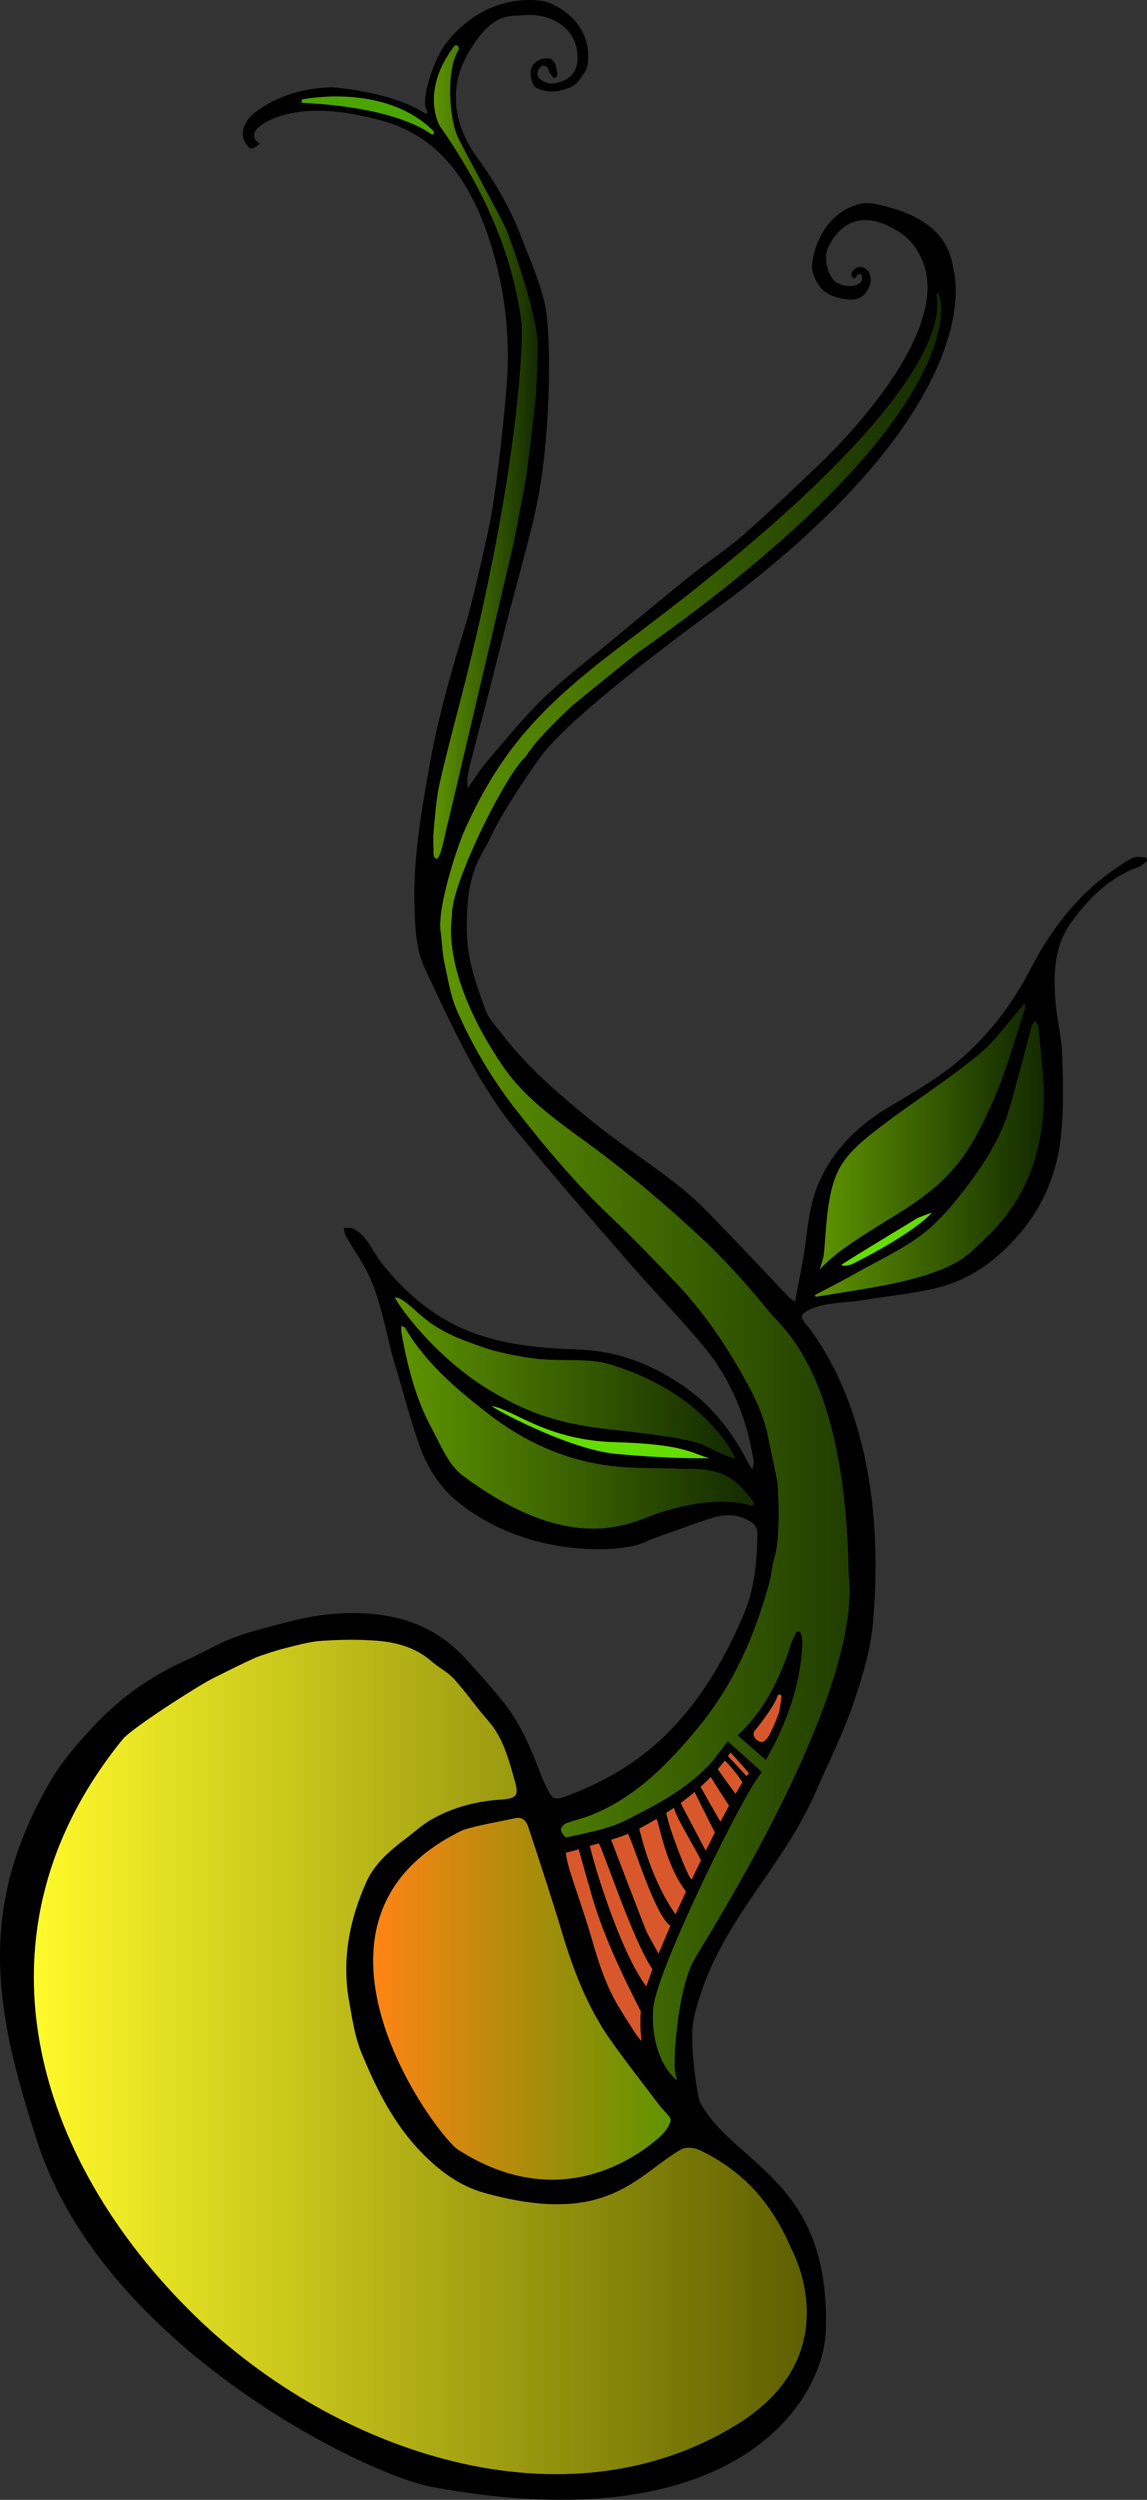 <svg xmlns="http://www.w3.org/2000/svg" width="588.628" height="1282.656" viewBox="0 0 588.628 1282.656"><rect x="0" y="0" width="588.628" height="1282.656" fill="#333333" stroke="none"/><g><path fill="#64DD00" d="M477.998 622.207c1.17-.53-7.83 9.92-40.16 26.17-2.5 1.25-6.88 1.38-5.89.55 2.54-2.13 37.279-22.88 38.199-23.6.841-.65 6.871-2.68 7.851-3.12z"/><path d="M535.588 564.587c.25-12.43-1.65-24.92-2.63-37.38-.08-.97-.9-1.89-1.6-3.31-.881 1.08-1.641 1.61-1.82 2.3-2.05 7.64-3.87 15.34-6.04 22.94-3.01 10.48-5.25 21.35-9.7 31.2-4.439 9.87-10.54 19.19-17.12 27.83-6.88 9.02-14.25 18.15-23.13 25-10.15 7.84-22.17 13.26-33.43 19.64-1.66.95-3.351 1.87-5.03 2.79-2.16 1.17-4.32 2.34-6.479 3.5-2.16 1.16-10.141 5.09-10.341 5.49l-.04.21c.03.44.69.51 1 .48.46-.04 15.04-2.45 18.04-2.931 15.53-2.529 31.601-5.22 46.261-11.17 2.279-.92 4.52-1.95 6.68-3.13 6.75-3.68 11.79-9.1 17.229-14.41 19.16-18.68 27.41-42.14 28.131-68.22v-.1l.01-.34v-.11c.02-.37.03-.69.03-.96l-.021.681zm-300.53-494.02c-4.86-10.26-6-35.19.14-44.69 1.04-1.61-.95-3.66-2.13-2.12-17.62 23.25-7.51 40.65-7.38 40.84 14.88 21.28 36.63 56.9 42.13 102.03.46 3.77 0 65.25-27.72 177.78-4.71 19.13-10.06 38.11-14.41 57.33-2 8.85-2.47 18.07-3.32 27.15-.03.29.01.58.08.88l-.03.21c-.06 2-.01 3.97.06 5.97-.02.27-.01.52.03.97l.06.2-.03.11c-.05 1.13-.08 1.94.58 2.84.27.37.67.59 1.13.46 2.2-.62 4.28-13.99 5.27-17.02.17-.16 30.38-129.06 33.3-141.53 1.49-6.41 7.01-35.65 7.01-36 0 0 5.21-40.43 5.35-45.59.16-6.18.62-13.69.64-20.45 1.5-15.94-15.55-61.15-15.76-61.62-4.01-8.85-21.12-39.56-25-47.75zm50.95-32.19c-.02.61-.28.87-.72 1.26-.18.16-.63.59-.91.53-.24-.05-1.59-1.81-2.01-2.3-.41-.48-1.08-2.47-1.25-2.89-.41-1.02-2.49-1.76-3.37-.96-.52.48-1.01 1.01-1.37 1.63-.37.63-.39 1.21-.53 1.9-.05.22-.05.45-.04.67.04.46.21.9.45 1.3.77 1.25 2.18 2.07 3.52 2.6 1.3.52 2.81.89 4.23.69 14-1.94 12.48-13.44 12.25-15.78-1.32-13.67-14.72-20.42-27.42-19.25-7.92.73-15.58-1.33-27.12 17.08-3.41 5.43-6.17 11.62-7.17 17.78-2.3 14.26 2.14 27 10.69 38.73 9 12.34 16.66 25.61 22.16 39.94 4.48 11.66 9.72 23.23 12.34 35.34 2.57 11.84 3.07 48.24-.84 80.94-1.18 9.85-2.88 19.67-5.19 29.29-4.11 17.17-8.95 34.16-13.4 51.25-3.47 13.36-6.77 26.75-10.21 40.12-3.05 11.84-6.23 23.65-9.24 35.51-.85 3.34-1.29 6.79-.87 10.67 3.28-4.58 6.24-9.42 9.89-13.68 9.4-10.98 18.5-22.32 28.85-32.35 10.68-10.34 22.65-19.35 34.13-28.87 13.92-11.54 27.81-23.13 41.9-34.47 8.8-7.08 18.36-13.27 26.83-20.7 13.19-11.55 25.82-23.76 38.56-35.82 9-8.53 70.15-68.51 52.75-105.83-3.27-7-7.06-11.37-14.17-15.33-19.06-10.62-28.96-.09-33.58 9.19-1.5 3.02-1.449 6.73-.729 9.95.66 2.92 2.16 6.85 4.89 8.44 2.44 1.41 5.801 2.22 8.58 1.7 1.78-.33 4.13-1.16 4.44-3.27.17-1.18.02-3.26-1.7-2.75-.94.27-1.79 3.23-3.12 1.91-.61-.61-.63-1.8-.43-2.58.39-1.47 2.29-2.64 3.68-2.94 1.771-.39 3.55.73 4.75 1.94.51.51.811 1.89 1.01 2.58.23.8.351 1.64.311 2.48-.13 2.54-1.641 5.33-3.37 7.16-2.09 2.22-5.41 2.81-8.36 2.46-10.29-1.22-15.609-4.94-18.279-14.95-.82-3.07 2.119-27.34 23.189-33.75 3.311-1.01 6.43-.78 8.25-.44 39.25 7.48 39.88 28.34 41.311 35.04.38 1.78 17.5 66.08-113.421 166.42-6.989 5.36-82.14 58.77-99.39 83.23-8.57 12.15-19.04 27.81-24.75 39.83-4.49 9.46-7.7 12.12-10.5 24.25-2.14 9.27-2.5 24.28-1.25 33.7 1.4 10.67 5.2 21.14 8.93 31.35 1.69 4.64 5.61 8.52 8.72 12.59 12.84 16.78 28.83 30.43 45.04 43.66 13.49 11.01 28.1 20.64 41.96 31.21 6.319 4.82 12.37 10.1 17.93 15.78 14.14 14.43 27.94 29.21 41.89 43.84.66.68 1.511 1.18 3.261 2.51 1.76-9.49 3.649-18.17 4.92-26.94 1.72-11.84 2.569-23.81 7.63-34.93 7.649-16.82 20.28-28.93 35.899-38.2 13.44-7.97 26.971-15.69 38.681-26.32 14-12.71 25.029-27.51 33.67-44.2 10.53-20.34 24.05-38.15 43.13-51.27 3.13-2.15 6.25-4.46 9.69-5.97 1.869-.83 4.399-.15 6.63-.15l.39 1.89c-1.52 1.06-2.9 2.51-4.58 3.12-14.82 5.38-25.34 15.91-34.31 28.33-8.78 12.16-9.17 26.14-8.12 40.2.71 9.42 3.24 18.73 3.51 28.13.42 14.56.85 29.31-.96 43.69-3.12 24.8-15.22 45.32-34.65 61.15-9.1 7.41-19.72 12.439-31.109 14.939-11.91 2.61-24.12 3.8-36.16 5.811-8.8 1.47-22.04.819-29.62 6.51-2.95 2.21 1 5.52 2.95 8.16 9.56 12.939 40.649 59 32.34 151.46-1.15 12.88-4.98 25.75-9.13 38.18-6.12 18.33-13.43 32.42-20.45 48.5-17.84 40.83-50.97 67.57-62.08 114.66-3.17 13.42 2.101 42.38 2.95 43.96 17.63 32.63 67.38 39.38 64.55 117.79-1.24 34.41-44.86 108.79-202.25 79.59-34.04-6.32-167.94-71.81-202.17-176.53-22.01-67.35-31.61-119.71 6.29-185.189 6.24-10.771 14.75-20.44 23.35-29.561 13.27-14.1 29.04-25.06 46.83-32.989 8.24-3.681 16.02-8.45 24.44-11.591 9.04-3.38 18.55-5.569 27.92-8.039 14.71-3.86 29.75-5.471 44.85-3.801 18.01 2.011 33.8 9.24 46.11 22.98 6.71 7.479 13.54 14.87 19.74 22.76 8.69 11.07 13.97 24.021 18.91 37.08.59 1.55 1.31 3.05 2.03 4.54 3.91 8.08 4.08 8.51 12.57 5.28 19.6-7.471 37.19-18.13 51.89-33.4 16.61-17.26 28.25-37.57 37.48-59.41 5.46-12.939 6.689-26.66 6.95-40.55.069-4.17-1.73-6.06-5.34-7.88-7.971-4.01-15.41-1.94-22.961.78-10.46 3.779-21.079 7.149-31.3 11.489-9.56 4.07-57.53 8.521-94.55-21.67-9.4-7.67-15.72-18.26-19.68-29.71-4.52-13.109-8-26.58-12.02-39.87-5.16-17.09-7.1-35.189-16.02-51.08-2.93-5.199-6.31-10.149-9.3-15.31-.73-1.26-.77-2.92-1.13-4.4 1.67.15 3.56-.17 4.95.53 7.13 3.601 9.53 11.22 14.08 17.04 13.03 16.63 28.52 29.76 48.95 36.95 17.29 6.1 35.02 7.35 53 8.03 20.19.76 37.96 7.859 54.49 19.5 14.5 10.199 24.39 23.659 32.34 39 .37.72.86 1.38 1.91 3.05.34-2.08.83-3.26.66-4.33-3.41-21.58-11.33-41.41-25.181-58.29-11.68-14.25-24.689-27.39-36.79-41.3-20.29-23.34-40.729-46.59-60.3-70.54-8.68-10.62-16.14-22.45-22.79-34.49-8.57-15.53-15.92-31.75-23.53-47.8-4.81-10.13-5.14-21.34-5.48-32.16-.75-24.14 3.39-47.89 7.58-71.59 4.47-25.27 11.48-49.85 19.05-74.33 2.19-7.11 11.48-46.01 13.38-58.27 3.12-20.13 5.31-40.42 7.12-60.71 1.83-20.45.49-40.98-4.19-60.88-16.33-69.59-51.7-76.03-70.95-80.1-37.88-8.02-52.74 6.22-53.11 7.21-1.6 2.33-1.98 4.83 1.29 6.85.1.07.2.09.3.11.19 1.09-4.11 3.49-5.26 2.41-5.85-5.48-3.43-13.27 3.28-18.36 11.22-8.53 25.4-12.43 39.35-12.68 0 0 29.63 2.16 46.5 12.74 3.86 2.42 1.64-1.77 1.51-2.09-2.24-5.24 4.17-25.6 10.65-33.67 19.22-23.9 42.39-22.41 49.67-21.2 3.75.63 24.88 8.96 22.88 31.5-.24 2.67-1.32 4.49-2.78 6.6-2.22 3.22-3.52 5.19-7.37 6.58-2.7.98-5.14 1.62-8.04 1.75-2.31.1-8.1-.93-9.52-3.06-.12-.18-.26-.32-.42-.43-4.79-12.23 5.08-13.92 7.93-13.56 1.73.21 2.86 1.61 3.46 3.14.29.72.34 1.47.54 2.22.278 1.041.488 1.981.448 3.071zm87.59 862.7c2.82 2.84 9.511 10.24 9.53 10.25.48-.65.89-1.16 1.24-1.51-.29-.33-7.05-8.16-9.51-10.551-.4.611-.84 1.211-1.26 1.811zm-1.66 2.29c-1.119 1.49-2.29 2.939-3.52 4.359.979 1.7 7.35 10.4 9.08 12.65 1.27-2.22 2.43-4.16 3.439-5.78-1.309-2.689-6.949-9.509-8.999-11.229zm106.06-281.16c-.98.44-7.01 2.47-7.851 3.12-.92.72-35.659 21.47-38.199 23.6-.99.83 3.39.7 5.89-.55 32.33-16.25 41.33-26.7 40.16-26.17zm47.76-103.98c.4-1.2.23-2.6.311-3.61-8.04 9.12-14.921 19.27-24.011 26.72-15.72 12.89-33.04 23.81-49.25 36.14-7.449 5.67-15.38 11.72-20.41 19.37-.8 1.21-1.52 2.48-2.159 3.78-2.32 4.72-3.67 9.86-4.591 15.01-.97 5.4-1.46 10.88-1.89 16.351-.21 2.659-.41 5.319-.63 7.979-.13 1.57-.24 3.141-.46 4.69-.06.45-2.18 7.06-1.76 6.56 10.34-12.22 38.09-26.39 50.529-35.53 8.061-5.92 13.03-10.17 19.381-17.75 8.13-9.71 13.71-21.64 18.859-33.19 6.661-14.93 10.881-30.95 16.081-46.52zm-197.94-183.73c173.75-122.45 156.17-183.62 153.25-183.8-3.86-.24 28.25 37.93-156.24 176.12-42.03 31.49-66.36 53.8-86.82 100.19-2.82 6.39-14.38 39.75-11.68 52.18.17.8.79 10.64 1.71 14.64 1.87 8.14 2.98 16.67 6.28 24.22 7.84 18 17.76 34.96 29.83 50.5 15.22 19.57 31.08 38.56 49.16 55.66 11.6 10.97 22.68 22.52 33.69 34.1 12.53 13.17 22.979 27.98 32.07 43.67 6.47 11.15 12.659 22.511 15.159 35.42 1.42 7.32 3.101 14.58 4.58 21.891.641 3.17 1.9 29.83-1.279 39.71-1.4 4.35-1.561 9.08-2.78 13.5-7.47 27.03-18.49 52.28-36.61 74.12-15.189 18.33-31.49 35.189-54.05 44.45-4.43 1.819-9.21 2.819-13.69 4.54-1.17.449-2.75 2.46-2.52 3.34.35 1.37 1.37 2.92 2.57 3.79 6.83-1.301 17.23-3.811 18.39-4.17 9.17-2.851 8.58-2.73 17.06-7.011 14.58-7.359 28.761-15.51 39.641-27.83 1.53-1.88 7.939-10.31 7.939-10.31s17.04 15.18 17.721 15.979c-6.19 3.921-53.46 99.301-55.851 120.271-1.34 11.68 1.721 29.35 12.11 37.7-.41-1.74-1.01-3.471-1.19-5.23-.72-7.37 1.87-44.62 10.9-58.13 3.49-6.899 85.84-134.17 78.31-196.2-1.58-102.939-34.109-126.529-40.71-134.68-10.93-13.51-22.609-26.62-35.34-38.43-16.649-15.47-34.02-30.311-52.2-43.94-17.72-13.29-36.78-25.42-49.27-43.84-32.7-48.22-25.91-76.03-25.99-77.43-.76-14.89 26.44-70.32 37.29-80.79 1.18-1.14 1.48-1.91 2.03-2.75.42-.65 1.16-1.43 1.53-2 1.01-1.54 2.19-2.93 4.04-4.98 5.09-5.65 11.04-11.45 15.27-15.52 2.06-1.98 33.35-27.3 35.69-28.95zm50.35 909.5c58.71-36.22 27.63-90.71 27.63-90.71-5.36-12.76-13.07-24.76-23.24-34.23-6.859-6.39-15.35-12.08-23.88-15.97-2.49-1.14-6.52-1.69-9.34-.08-22.479 12.84-37.25 40-101.14 22.05-12.64-3.55-23.14-11.59-32.07-20.79-14.13-14.58-23.16-32.71-30.77-51.29-3.3-8.04-4.54-16.989-6.13-25.63-3.96-21.51-.01-42.09 8.78-61.75 4.25-9.489 12.19-16.189 20.39-22.38 4.22-3.189 8.17-6.859 12.73-9.49 11.05-6.369 23.09-9.54 35.89-10.38 8.57-.56 9.31-2.14 6.91-10.5-3.06-10.67-5.83-21.39-13.54-30.09-6.06-6.83-11.22-14.47-17.35-21.229-3.26-3.601-7.93-5.891-11.65-9.141-7.71-6.729-17.08-9.55-26.78-10.42-9.91-.89-19.99-.71-29.93-.02-6.67.46-13.25 2.52-19.8 4.109-2.1.511-11.6 3.511-14.07 4.62-7.26 3.28-14.37 6.92-21.51 10.46-7.66 3.8-41.76 25.66-46.33 31.29-80.64 99.29-45.57 215.26 37.12 295.83 72.45 70.581 189.75 110.251 278.08 55.741zm8.6-472.2c.4-.85-.72-1.9-1.17-2.51-.989-1.3-2-2.57-3.06-3.8-.97-1.11-1.97-2.19-3.03-3.2-.979-.94-2.01-1.83-3.1-2.641-1.05-.77-2.15-1.479-3.29-2.1-1.16-.62-2.36-1.16-3.59-1.6-1.311-.48-2.65-.86-4-1.15-1.49-.33-3-.56-4.521-.729-1.71-.19-3.43-.29-5.149-.341-.95-.029-1.9-.04-2.851-.04-.99 0-2.02.101-3.01.04-10.04-.569-20.15-.199-30.18-.93-25.75-1.86-48.59-11.43-68.95-27.14-16.52-12.75-32.35-26.17-43.12-44.49-.2-.32-.8-.41-1.76-.88 0 1.439-.17 2.53.02 3.55 3.12 17.05 7.29 33.86 15.62 49.17 4.66 8.55 8.41 18.62 16.19 24.37 57.25 42.25 86.73 23.3 100.08 18.96 1.74-.57 3.49-1.11 5.25-1.61 2.061-.59 4.141-1.13 6.23-1.619 2.17-.5 4.34-.95 6.53-1.32 2.229-.391 4.47-.69 6.72-.91 2.26-.23 4.53-.36 6.8-.38 2.271-.03 4.53.05 6.79.26 2.24.21 4.47.55 6.67 1.04.75.16 1.46.35 2.19.6.601.2 1.401.01 1.691-.6zm-9.7-23.42c.92.3-14.25-33.72-65.13-48.59-9.73-2.84-22.39-1.34-34.87-2.41-9.02-.77-22.99-3.86-28.63-5.88-10.12-3.62-16.03-5.49-24.81-10.87-9.26-5.67-15.37-14.38-20.81-15-1.28-.14 19.1 31.09 51.41 49.38 14.15 8.01 28.91 15.18 58.51 18.36 58.76 6.32 43.86 8.39 64.33 15.01zm-7.3 186.22c1.511-2.87 2.95-5.58 4.32-8.09-.21-.3-9-13.979-9.18-14.5-.04-.1-.09-.18-.15-.26-1.67 1.74-3.42 3.42-5.22 5.05.68 1.2 9.95 17.79 10.23 17.8zm-7.6 14.94c1.58-3.2 3.15-6.3 4.68-9.28-.1-.08-9.979-19.8-10.189-20.38-.05-.13-.13-.26-.221-.37-2.31 1.95-4.689 3.82-7.119 5.61 2.049 4.06 12.799 24.34 12.849 24.42zm-45.83-203.53c22.521 2.07 39.24 2.351 47.66 2.16-8.05-1.9-11.811-7.21-48-8.16-34.91-.92-51.58-16.13-63.18-18.5-3.17-.65 38.1 22.16 63.52 24.5zm38.62 218.34c1.57-3.31 3.16-6.59 4.729-9.8-2.869-6.25-12.93-22.2-13.84-26.96-1.3.89-2.6 1.76-3.92 2.61 1.601 8.689 10.98 32.34 12.71 33.89.101.1.211.18.321.26zm-8.29 17.86c1.74-3.86 3.54-7.771 5.36-11.67-10.261-13.07-13.78-34.82-15.07-37.24-2.95 1.76-5.9 3.39-8.811 4.9-.02.88.36 1.81.641 2.779.08.271 5.31 23.401 17.88 41.231zm-2.54 106c.47-1.97-3.5-4.99-5.43-7.561-8.391-11.13-17.03-22.079-25.08-33.449-11.92-16.84-19.28-35.82-25.16-55.49-5.37-17.98-11.3-35.79-17.14-53.63-.99-3.03-2.56-6.101-7.04-5.15-8.85 1.95-17.85 3.38-26.5 5.98-94.94 45.35-16.54 153.34-3.23 163.72 54.62 35.55 95.95.59 102.74-5.07 2.95-2.46 6.01-5.86 6.84-9.35zm-.15-99.95c-.05-.14-.109-.26-.21-.34-8.04-6.01-18.31-41.17-21.52-46.95-2.8 1.15-5.69 2.141-8.61 3.03.86 2.24 17.37 45.37 17.91 46.54.771 1.63 4.97 9.46 6.44 11.81 1.82-4.46 3.84-9.201 5.99-14.09zm-12.3 30.97c.87-2.649 1.92-5.6 3.12-8.779-9.78-14.471-23.67-56.83-27.46-64.62-1.53.43-3.06.859-4.58 1.3 1.7 8.349 15.29 53.909 28.92 72.099zm-2.45 28.04c-.72-5.409-.739-10.84-.399-15.3-12.62-24.59-20.11-42.31-24.95-58.64l-6.94-24.45c-1.79.53-4.27 1.24-6.5 1.76-.06 1.811 1.18 6.271 1.62 7.86.2 1.53 8.4 24.99 11.35 35.29 4.38 15.25 7.98 25.91 14.65 36.8.91 1.49 1.83 2.98 2.771 4.46 1.66 2.61 3.319 5.21 4.979 7.83.479.76 2.139 2.91 3.419 4.39zm-107.97-978.46c1.04.77 1.91-.83 1.01-1.72-24.95-24.59-66.08-16.18-66.24-16.23-1.25-.35-1.82 1.87-.53 1.93 48.17 2.26 64.53 15.12 65.76 16.02z"/><linearGradient id="a" gradientUnits="userSpaceOnUse" x1="418.226" y1="594.59" x2="535.61" y2="594.59"><stop offset="0" stop-color="#5E9400"/><stop offset="1" stop-color="#132A00"/></linearGradient><path fill="url(#a)" d="M532.958 527.207c.979 12.46 2.88 24.95 2.63 37.38l-.01.28v.11l-.01.34v.1c-.721 26.08-8.971 49.54-28.131 68.22-5.439 5.311-10.479 10.73-17.229 14.41-2.16 1.18-4.4 2.21-6.68 3.13-14.66 5.95-30.73 8.641-46.261 11.17-3 .48-17.58 2.891-18.04 2.931-.31.029-.97-.04-1-.48l.04-.21c.2-.4 8.181-4.33 10.341-5.49 2.159-1.16 4.319-2.33 6.479-3.5 1.68-.92 3.37-1.84 5.03-2.79 11.26-6.38 23.279-11.8 33.43-19.64 8.88-6.85 16.25-15.98 23.13-25 6.58-8.64 12.681-17.96 17.12-27.83 4.45-9.85 6.69-20.72 9.7-31.2 2.17-7.6 3.99-15.3 6.04-22.94.18-.69.939-1.22 1.82-2.3.701 1.419 1.521 2.339 1.601 3.309z"/><linearGradient id="b" gradientUnits="userSpaceOnUse" x1="420.853" y1="582.931" x2="526.068" y2="582.931"><stop offset="0" stop-color="#5E9400"/><stop offset="1" stop-color="#132A00"/></linearGradient><path fill="url(#b)" d="M526.068 514.617c-.08 1.01.09 2.41-.311 3.61-5.2 15.57-9.42 31.59-16.08 46.52-5.149 11.55-10.729 23.48-18.859 33.19-6.351 7.58-11.32 11.83-19.381 17.75-12.439 9.14-40.189 23.31-50.529 35.53-.42.5 1.7-6.109 1.76-6.56.22-1.55.33-3.12.46-4.69.22-2.66.42-5.32.63-7.979.43-5.47.92-10.95 1.89-16.351.921-5.15 2.271-10.29 4.591-15.01.64-1.3 1.359-2.57 2.159-3.78 5.03-7.65 12.961-13.7 20.41-19.37 16.21-12.33 33.53-23.25 49.25-36.14 9.089-7.45 15.97-17.6 24.01-26.72z"/><linearGradient id="c" gradientUnits="userSpaceOnUse" x1="225.922" y1="609.031" x2="482.94" y2="609.031"><stop offset="0" stop-color="#5E9400"/><stop offset="1" stop-color="#132A00"/></linearGradient><path fill="url(#c)" d="M481.068 150.697c2.92.18 20.5 61.35-153.25 183.8-2.341 1.65-33.63 26.97-35.69 28.95-4.23 4.07-10.18 9.87-15.27 15.52-1.85 2.05-3.03 3.44-4.04 4.98-.37.57-1.11 1.35-1.53 2-.55.84-.85 1.61-2.03 2.75-10.85 10.47-38.05 65.9-37.29 80.79.08 1.4-6.71 29.21 25.99 77.43 12.49 18.42 31.55 30.55 49.27 43.84 18.18 13.63 35.55 28.47 52.2 43.94 12.73 11.81 24.41 24.92 35.34 38.43 6.601 8.15 39.13 31.74 40.71 134.68 7.53 62.03-74.819 189.301-78.31 196.2-9.03 13.51-11.62 50.76-10.9 58.13.181 1.76.78 3.49 1.19 5.23-10.39-8.351-13.45-26.021-12.11-37.7 2.391-20.97 49.66-116.35 55.851-120.271-.681-.8-17.721-15.979-17.721-15.979s-6.409 8.43-7.939 10.31c-10.88 12.32-25.061 20.471-39.641 27.83-8.479 4.28-7.89 4.16-17.06 7.011-1.16.359-11.56 2.869-18.39 4.17-1.2-.87-2.22-2.42-2.57-3.79-.23-.88 1.35-2.891 2.52-3.34 4.48-1.721 9.26-2.721 13.69-4.54 22.56-9.261 38.86-26.12 54.05-44.45 18.12-21.84 29.141-47.09 36.61-74.12 1.22-4.42 1.38-9.15 2.78-13.5 3.18-9.88 1.92-36.54 1.279-39.71-1.479-7.311-3.16-14.57-4.58-21.891-2.5-12.909-8.689-24.27-15.159-35.42-9.091-15.689-19.54-30.5-32.07-43.67-11.01-11.58-22.09-23.13-33.69-34.1-18.08-17.1-33.94-36.09-49.16-55.66-12.07-15.54-21.99-32.5-29.83-50.5-3.3-7.55-4.41-16.08-6.28-24.22-.92-4-1.54-13.84-1.71-14.64-2.7-12.43 8.86-45.79 11.68-52.18 20.46-46.39 44.79-68.7 86.82-100.19 184.49-138.19 152.38-176.36 156.24-176.12zm-69.28 691.59c.05-1.72-.74-3.46-1.15-5.19-.62.061-1.25.11-1.87.16-1.01 2.23-2.239 4.39-2.979 6.71-5.3 16.49-12.561 31.83-24.99 44.311-.72.72-2.29 2.069-2.29 2.069l14.521 12.67s4.569-8.31 5.63-10.55c7.558-15.9 12.618-32.46 13.128-50.18z"/><path d="M410.638 837.097c.41 1.73 1.2 3.471 1.15 5.19-.51 17.72-5.57 34.28-13.13 50.18-1.061 2.24-5.63 10.55-5.63 10.55l-14.521-12.67s1.57-1.35 2.29-2.069c12.43-12.48 19.69-27.82 24.99-44.311.74-2.32 1.97-4.479 2.979-6.71.622-.05 1.252-.1 1.872-.16zm-9.64 33.42c.11-1.279-1.88-1.399-2-.12l-.01.061-.091.17c-1.909 5.62-11.279 17.09-11.579 17.46-.36.44-.54.91-.591 1.48-.119 1.159.83 2.449 1.61 3.21.2.189.42.26.64.27.181.15.381.29.61.42 2.79 1.62 5.14-3.05 5.98-4.84.909-1.94 4.5-9.63 4.56-11.77 0-.37.7-3.75.71-5.341.071-.33.131-.66.161-1z"/><linearGradient id="d" gradientUnits="userSpaceOnUse" x1="17.374" y1="1055.418" x2="414.018" y2="1055.418"><stop offset="0" stop-color="#FFFA2A"/><stop offset="1" stop-color="#5E5F00"/></linearGradient><path fill="url(#d)" d="M405.798 1153.287s31.08 54.49-27.63 90.71c-88.33 54.51-205.63 14.84-278.08-55.74-82.69-80.57-117.76-196.54-37.12-295.83 4.57-5.63 38.67-27.49 46.33-31.29 7.14-3.54 14.25-7.18 21.51-10.46 2.47-1.109 11.97-4.109 14.07-4.62 6.55-1.59 13.13-3.649 19.8-4.109 9.94-.69 20.02-.87 29.93.02 9.7.87 19.07 3.69 26.78 10.42 3.72 3.25 8.39 5.54 11.65 9.141 6.13 6.76 11.29 14.399 17.35 21.229 7.71 8.7 10.48 19.42 13.54 30.09 2.4 8.36 1.66 9.94-6.91 10.5-12.8.84-24.84 4.011-35.89 10.38-4.56 2.631-8.51 6.301-12.73 9.49-8.2 6.19-16.14 12.891-20.39 22.38-8.79 19.66-12.74 40.24-8.78 61.75 1.59 8.641 2.83 17.59 6.13 25.63 7.61 18.58 16.64 36.71 30.77 51.29 8.93 9.2 19.43 17.24 32.07 20.79 63.89 17.95 78.661-9.21 101.14-22.05 2.82-1.61 6.85-1.06 9.34.08 8.53 3.89 17.021 9.58 23.88 15.97 10.17 9.469 17.88 21.469 23.24 34.229z"/><path fill="#D9582B" d="M398.998 870.396c.12-1.279 2.11-1.159 2 .12-.03.341-.09.67-.16 1-.01 1.591-.71 4.971-.71 5.341-.06 2.14-3.65 9.829-4.56 11.77-.841 1.79-3.19 6.46-5.98 4.84-.229-.13-.43-.27-.61-.42-.22-.01-.439-.08-.64-.27-.78-.761-1.729-2.051-1.61-3.21.051-.57.23-1.04.591-1.48.3-.37 9.67-11.84 11.579-17.46l.091-.17.009-.061z"/><linearGradient id="e" gradientUnits="userSpaceOnUse" x1="205.918" y1="732.308" x2="386.853" y2="732.308"><stop offset="0" stop-color="#5E9400"/><stop offset="1" stop-color="#132A00"/></linearGradient><path fill="url(#e)" d="M385.598 769.287c.45.609 1.57 1.66 1.17 2.51-.29.61-1.09.8-1.689.6-.73-.25-1.44-.439-2.19-.6-2.2-.49-4.43-.83-6.67-1.04-2.26-.21-4.52-.29-6.79-.26-2.27.02-4.54.149-6.8.38-2.25.22-4.49.52-6.72.91-2.19.37-4.36.82-6.53 1.32-2.09.489-4.17 1.029-6.23 1.619-1.76.5-3.51 1.04-5.25 1.61-13.35 4.34-42.83 23.29-100.08-18.96-7.78-5.75-11.53-15.82-16.19-24.37-8.33-15.31-12.5-32.12-15.62-49.17-.19-1.02-.02-2.11-.02-3.55.96.47 1.56.56 1.76.88 10.77 18.32 26.6 31.74 43.12 44.49 20.36 15.71 43.2 25.279 68.95 27.14 10.029.73 20.14.36 30.18.93.99.061 2.02-.04 3.01-.04.95 0 1.9.011 2.851.04 1.72.051 3.439.15 5.149.341 1.521.17 3.03.399 4.521.729 1.35.29 2.689.67 4 1.15 1.229.439 2.43.979 3.59 1.6 1.14.62 2.24 1.33 3.29 2.1 1.09.811 2.12 1.7 3.1 2.641 1.061 1.01 2.061 2.09 3.03 3.2 1.058 1.23 2.068 2.5 3.058 3.8z"/><path fill="#D9582B" d="M384.368 909.817c-.351.35-.76.859-1.24 1.51-.02-.01-6.71-7.41-9.53-10.25.42-.601.86-1.2 1.261-1.811 2.459 2.391 9.219 10.221 9.509 10.551zM380.938 914.597c-1.01 1.62-2.17 3.561-3.439 5.78-1.73-2.25-8.101-10.95-9.08-12.65 1.229-1.42 2.4-2.869 3.52-4.359 2.049 1.719 7.689 8.539 8.999 11.229z"/><linearGradient id="f" gradientUnits="userSpaceOnUse" x1="202.761" y1="707.003" x2="377.107" y2="707.003"><stop offset="0" stop-color="#5E9400"/><stop offset="1" stop-color="#132A00"/></linearGradient><path fill="url(#f)" d="M311.938 699.787c50.88 14.87 66.05 48.89 65.13 48.59-20.471-6.62-5.57-8.69-64.331-15.01-29.6-3.181-44.36-10.351-58.51-18.36-32.31-18.29-52.69-49.52-51.41-49.38 5.44.62 11.55 9.33 20.81 15 8.78 5.38 14.69 7.25 24.81 10.87 5.64 2.02 19.61 5.11 28.63 5.88 12.481 1.07 25.141-.43 34.871 2.41z"/><path fill="#D9582B" d="M374.088 926.507c-1.37 2.51-2.81 5.22-4.32 8.09-.279-.01-9.55-16.6-10.229-17.8 1.8-1.63 3.55-3.31 5.22-5.05.061.08.11.16.15.26.179.52 8.969 14.2 9.179 14.5zM366.848 940.257c-1.529 2.98-3.1 6.08-4.68 9.28-.05-.08-10.8-20.36-12.85-24.42 2.43-1.79 4.81-3.66 7.119-5.61.091.11.171.24.221.37.21.58 10.09 20.3 10.19 20.38z"/><path fill="#64DD00" d="M363.998 748.167c-8.42.19-25.14-.09-47.66-2.16-25.42-2.34-66.69-25.149-63.52-24.5 11.6 2.37 28.27 17.58 63.18 18.5 36.19.95 39.95 6.26 48 8.16z"/><path fill="#D9582B" d="M359.688 954.547c-1.569 3.21-3.159 6.49-4.729 9.8-.11-.08-.22-.16-.32-.26-1.729-1.55-11.109-25.2-12.71-33.89 1.32-.851 2.62-1.721 3.92-2.61.909 4.76 10.969 20.71 13.839 26.96zM352.028 970.537c-1.82 3.899-3.62 7.81-5.36 11.67-12.57-17.83-17.8-40.96-17.88-41.23-.28-.97-.66-1.899-.641-2.779 2.91-1.511 5.86-3.141 8.811-4.9 1.29 2.419 4.81 24.169 15.07 37.239z"/><linearGradient id="g" gradientUnits="userSpaceOnUse" x1="191.504" y1="1025.563" x2="344.166" y2="1025.563"><stop offset="0" stop-color="#FF8415"/><stop offset="1" stop-color="#5E9400"/></linearGradient><path fill="url(#g)" d="M338.698 1080.646c1.93 2.57 5.899 5.591 5.43 7.561-.83 3.49-3.89 6.89-6.84 9.35-6.79 5.66-48.12 40.62-102.74 5.07-13.31-10.38-91.71-118.37 3.23-163.72 8.65-2.601 17.65-4.03 26.5-5.98 4.48-.95 6.05 2.12 7.04 5.15 5.84 17.84 11.77 35.649 17.14 53.63 5.88 19.67 13.24 38.65 25.16 55.49 8.05 11.37 16.69 22.32 25.08 33.449z"/><path fill="#D9582B" d="M343.768 987.917c.101.08.16.2.21.34-2.149 4.89-4.17 9.63-5.989 14.09-1.471-2.35-5.67-10.18-6.44-11.81-.54-1.17-17.05-44.3-17.91-46.54 2.92-.89 5.811-1.88 8.61-3.03 3.209 5.78 13.479 40.94 21.519 46.95zM334.798 1010.447c-1.2 3.18-2.25 6.13-3.12 8.779-13.63-18.189-27.22-63.75-28.92-72.1 1.52-.44 3.05-.87 4.58-1.3 3.79 7.791 17.68 50.151 27.46 64.621zM328.828 1031.967c-.34 4.46-.32 9.891.399 15.3-1.279-1.479-2.939-3.63-3.42-4.39-1.66-2.62-3.319-5.22-4.979-7.83-.94-1.479-1.86-2.97-2.771-4.46-6.67-10.89-10.27-21.55-14.65-36.8-2.95-10.3-11.15-33.76-11.35-35.29-.44-1.59-1.68-6.05-1.62-7.86 2.23-.52 4.71-1.229 6.5-1.76l6.94 24.45c4.841 16.33 12.331 34.05 24.951 58.64z"/><linearGradient id="h" gradientUnits="userSpaceOnUse" x1="222.358" y1="231.888" x2="275.911" y2="231.888"><stop offset="0" stop-color="#5E9400"/><stop offset="1" stop-color="#132A00"/></linearGradient><path fill="url(#h)" d="M260.058 118.317c.21.47 17.26 45.68 15.76 61.62-.02 6.76-.48 14.27-.64 20.45-.14 5.16-5.35 45.59-5.35 45.59 0 .35-5.52 29.59-7.01 36-2.92 12.47-33.13 141.37-33.3 141.53-.99 3.03-3.07 16.4-5.27 17.02-.46.13-.86-.09-1.13-.46-.66-.9-.63-1.71-.58-2.84l.03-.11-.06-.2c-.04-.45-.05-.7-.03-.97-.07-2-.12-3.97-.06-5.97l.03-.21c-.07-.3-.11-.59-.08-.88.85-9.08 1.32-18.3 3.32-27.15 4.35-19.22 9.7-38.2 14.41-57.33 27.72-112.53 28.18-174.01 27.72-177.78-5.5-45.13-27.25-80.75-42.13-102.03-.13-.19-10.24-17.59 7.38-40.84 1.18-1.54 3.17.51 2.13 2.12-6.14 9.5-5 34.43-.14 44.69 3.88 8.19 20.99 38.9 25 47.75z"/><path fill="#4BA500" d="M222.268 67.087c.9.89.03 2.49-1.01 1.72-1.23-.9-17.59-13.76-65.76-16.02-1.29-.06-.72-2.28.53-1.93.16.05 41.29-8.36 66.24 16.23z"/></g></svg>